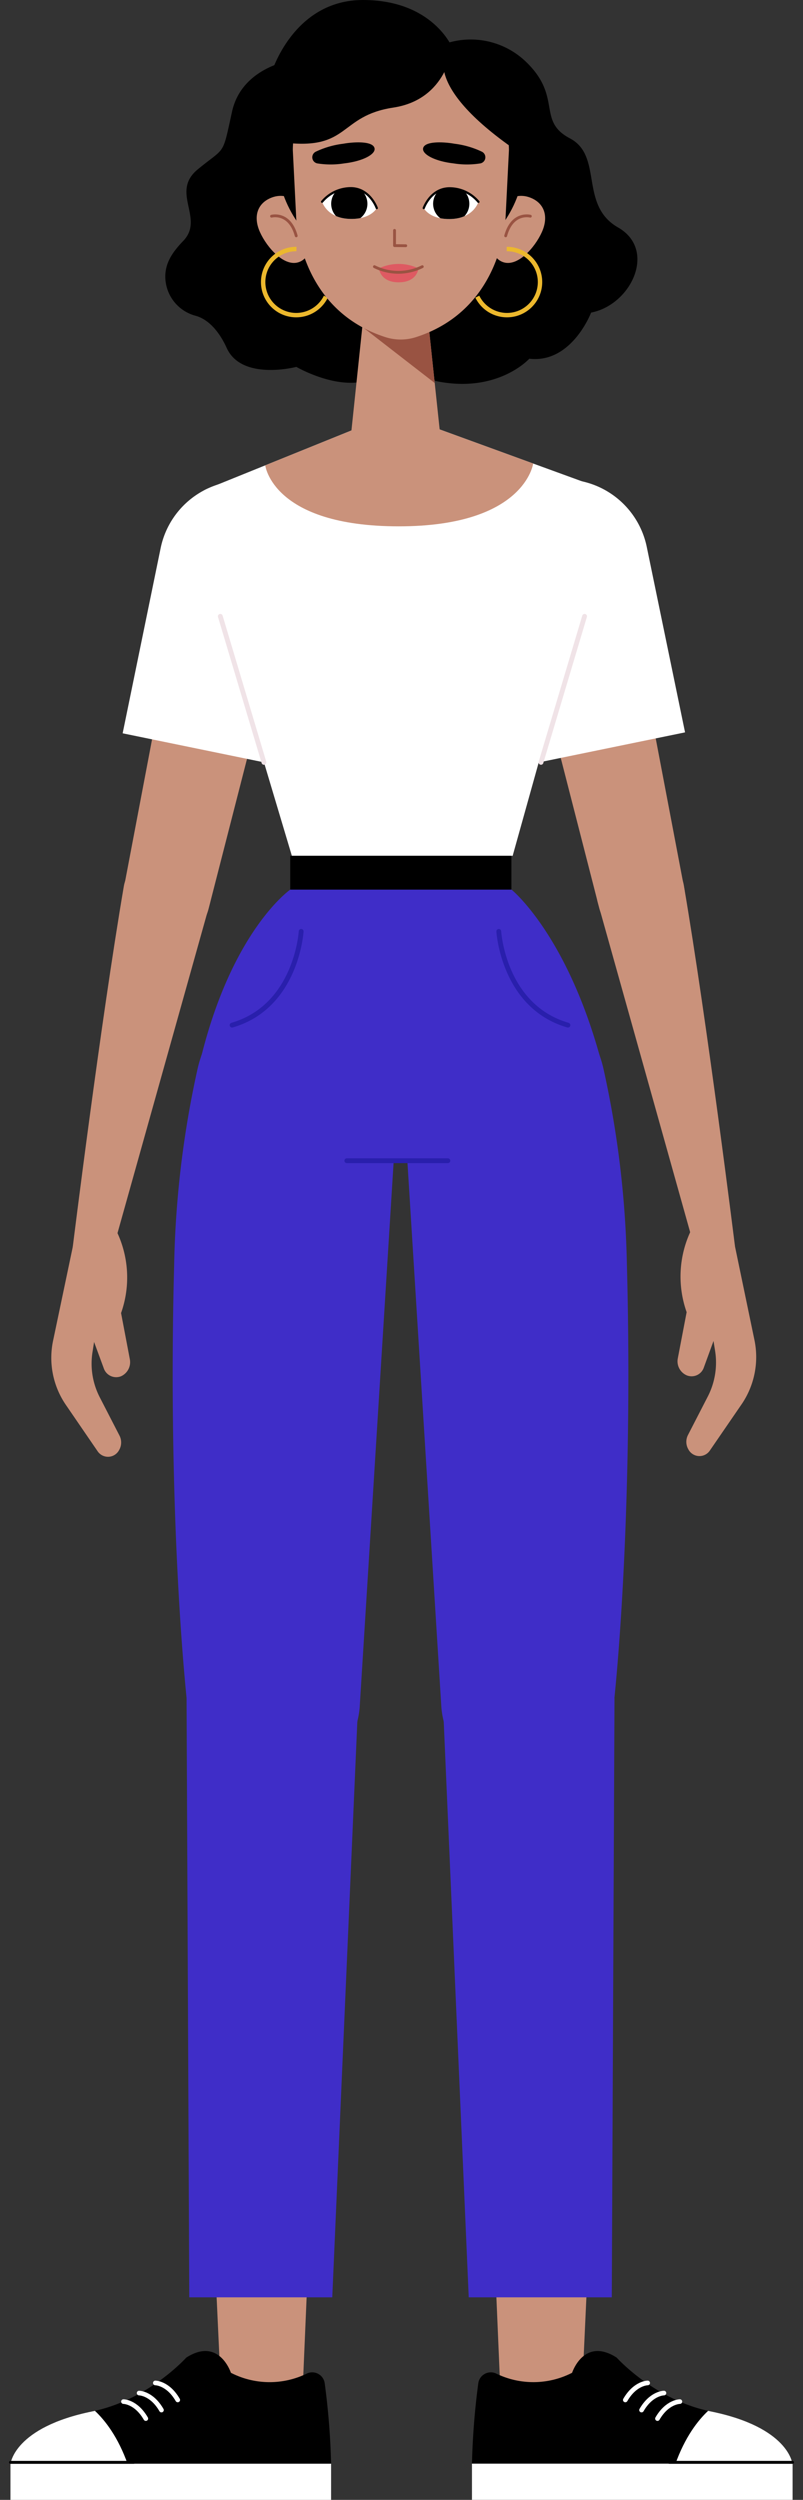 <svg xmlns="http://www.w3.org/2000/svg" xmlns:xlink="http://www.w3.org/1999/xlink" viewBox="0 0 136.57 425.04"><rect x="0" y="0" width="136.57" height="425.04" fill="#333333" stroke="none"/><defs><style>.cls-1{fill:#fff;}.cls-2{fill:#ca927b;}.cls-10,.cls-11,.cls-15,.cls-3,.cls-6,.cls-7,.cls-9{fill:none;}.cls-3{stroke:#f0e3e7;}.cls-10,.cls-15,.cls-3,.cls-6,.cls-7,.cls-9{stroke-linecap:round;stroke-linejoin:round;}.cls-3,.cls-9{stroke-width:0.82px;}.cls-4{fill:#3f2dc8;}.cls-5{clip-path:url(#clip-path);}.cls-6{stroke:#fff;stroke-width:0.79px;}.cls-15,.cls-7{stroke:#000;}.cls-7{stroke-width:0.5px;}.cls-8{clip-path:url(#clip-path-2);}.cls-9{stroke:#291fac;}.cls-10{stroke:#995342;stroke-width:0.48px;}.cls-11{stroke:#ecb82d;stroke-miterlimit:10;stroke-width:0.75px;}.cls-12{fill:#995342;}.cls-13{fill:#de5a62;}.cls-14{clip-path:url(#clip-path-3);}.cls-15{stroke-width:0.38px;}.cls-16{clip-path:url(#clip-path-4);}</style><clipPath id="clip-path"><path id="_Обтравочный_контур_" data-name="&lt;Обтравочный контур&gt;" d="M52.27,403.52a14.41,14.41,0,0,1-13-.09s-2-6.16-7.59-2.58c0,0-6.45,7.21-16,9.15-13.28,2.7-13.88,8.88-13.88,8.88H56.31a123.45,123.45,0,0,0-1.09-13.7A2.15,2.15,0,0,0,52.27,403.52Z"/></clipPath><clipPath id="clip-path-2"><path id="_Обтравочный_контур_2" data-name="&lt;Обтравочный контур&gt;" d="M84.3,403.52a14.43,14.43,0,0,0,13-.09s2-6.16,7.58-2.58c0,0,6.45,7.21,16,9.15,13.29,2.7,13.88,8.88,13.88,8.88H80.27a125.07,125.07,0,0,1,1.08-13.7A2.15,2.15,0,0,1,84.3,403.52Z"/></clipPath><clipPath id="clip-path-3"><path id="_Обтравочный_контур_3" data-name="&lt;Обтравочный контур&gt;" class="cls-1" d="M64.08,35.38S62.81,32.16,59.72,32a6.25,6.25,0,0,0-4.94,2.3s.79,2.73,4.54,2.91S64.08,35.38,64.08,35.38Z"/></clipPath><clipPath id="clip-path-4"><path id="_Обтравочный_контур_4" data-name="&lt;Обтравочный контур&gt;" class="cls-1" d="M72.07,35.38s1.27-3.22,4.36-3.36a6.25,6.25,0,0,1,4.94,2.3s-.79,2.73-4.54,2.91S72.07,35.38,72.07,35.38Z"/></clipPath></defs><title>Ресурс 10</title><g id="Слой_2" data-name="Слой 2"><g id="OBJECTS"><path class="cls-2" d="M101.64,153.34l16.6,59.24,6.76-.69s-4.71-38-8.71-61.43c-.63-3.71-5.58-6.56-9.23-5.63h0C103.63,145.7,100.77,149.92,101.64,153.34Z"/><path class="cls-2" d="M117.7,208.84a18.15,18.15,0,0,0-.92,14.26l-1.5,7.84a2.6,2.6,0,0,0,1.51,2.9h0a2.2,2.2,0,0,0,2.93-1.37l1.63-4.47.27,1.68a12.65,12.65,0,0,1-1.2,7.68L117,244a2.54,2.54,0,0,0,.07,2.42h0a2.13,2.13,0,0,0,3.65.22l5.49-8a14.24,14.24,0,0,0,2.08-10.91L124,207.09Z"/><path class="cls-2" d="M116.39,151.14l-8.31-43.68-16.92,5,10.74,41.87a7.43,7.43,0,0,0,9,5.37h0A7.43,7.43,0,0,0,116.39,151.14Z"/><path class="cls-1" d="M88.32,130.31l28.19-5.79L110,93a14.39,14.39,0,0,0-17-11.2h0a14.39,14.39,0,0,0-11.2,17Z"/><path class="cls-2" d="M35.72,153.51l-16.6,59.23-6.75-.69s4.7-38,8.7-61.42c.64-3.72,5.58-6.57,9.24-5.64h0C33.73,145.87,36.59,150.08,35.72,153.51Z"/><path class="cls-2" d="M19.66,209a18.1,18.1,0,0,1,.93,14.25l1.49,7.84a2.63,2.63,0,0,1-1.5,2.91h0a2.23,2.23,0,0,1-2.94-1.38L16,228.17l-.26,1.67a12.5,12.5,0,0,0,1.2,7.68l3.4,6.6a2.56,2.56,0,0,1-.08,2.42h0a2.13,2.13,0,0,1-3.65.22l-5.48-8a14.16,14.16,0,0,1-2.08-10.91l4.32-20.58Z"/><path class="cls-2" d="M21,151.3l8.3-43.68,16.92,5L35.47,154.53a7.43,7.43,0,0,1-9,5.37h0A7.42,7.42,0,0,1,21,151.3Z"/><path class="cls-1" d="M49.05,130.47l-28.19-5.79L27.32,93.2A14.39,14.39,0,0,1,44.31,82h0a14.37,14.37,0,0,1,11.2,17Z"/><path class="cls-1" d="M67.11,70.22,35.3,83.09a4.56,4.56,0,0,0-2.66,5.51l17,56.91H87.19l16.09-57.64a4.55,4.55,0,0,0-2.87-5.51Z"/><path class="cls-2" d="M45.11,79.12l22-8.9,23.57,8.59S89.29,89.49,67.82,89.49,45.11,79.12,45.11,79.12Z"/><line class="cls-3" x1="44.89" y1="129.62" x2="37.47" y2="104.79"/><line class="cls-3" x1="92.01" y1="129.62" x2="99.42" y2="104.79"/><rect x="49.36" y="145.51" width="37.62" height="5.75"/><path class="cls-4" d="M52.36,168.14c-9.13-1.39-16.65,4.51-18.74,13.51a168.07,168.07,0,0,0-4,33.36c-.88,32.69.73,61,2.32,75.68a14.67,14.67,0,0,0,14.6,13.07h0a14.69,14.69,0,0,0,14.63-13.43L67.6,187.1a17.62,17.62,0,0,0-14.92-18.91Z"/><polygon class="cls-2" points="51.34 409.52 53.14 367.46 35.77 367.46 37.8 411.22 51.34 409.52"/><path id="_Обтравочный_контур_5" data-name="&lt;Обтравочный контур&gt;" d="M52.27,403.52a14.41,14.41,0,0,1-13-.09s-2-6.16-7.59-2.58c0,0-6.45,7.21-16,9.15-13.28,2.7-13.88,8.88-13.88,8.88H56.31a123.45,123.45,0,0,0-1.09-13.7A2.15,2.15,0,0,0,52.27,403.52Z"/><g class="cls-5"><path class="cls-1" d="M13.8,408.17s6,2.78,8.83,13.79L0,421S-.62,411,13.8,408.17Z"/></g><rect class="cls-1" x="1.78" y="418.88" width="54.53" height="6.15" transform="translate(58.09 843.92) rotate(180)"/><path class="cls-6" d="M21,408.33s2.13,0,3.8,2.89"/><path class="cls-6" d="M23.66,406.88s2.13,0,3.8,2.89"/><path class="cls-6" d="M26.42,405.16s2.14,0,3.81,2.89"/><line class="cls-7" x1="22.75" y1="418.66" x2="1.78" y2="418.66"/><path class="cls-4" d="M60.92,289.34,56.51,390.6H32.19l-.46-101.69a14.6,14.6,0,0,1,14.59-14.36h0A14.6,14.6,0,0,1,60.92,289.34Z"/><path class="cls-4" d="M83.88,168.14c9.13-1.39,16.65,4.51,18.74,13.51a168.07,168.07,0,0,1,4,33.36c.88,32.69-.73,61-2.33,75.68a14.66,14.66,0,0,1-14.59,13.07h0a14.69,14.69,0,0,1-14.63-13.43L68.64,187.1a17.62,17.62,0,0,1,14.92-18.91Z"/><polygon class="cls-2" points="85.23 409.52 83.44 367.46 100.8 367.46 98.78 411.22 85.23 409.52"/><path id="_Обтравочный_контур_6" data-name="&lt;Обтравочный контур&gt;" d="M84.3,403.52a14.43,14.43,0,0,0,13-.09s2-6.16,7.58-2.58c0,0,6.45,7.21,16,9.15,13.29,2.7,13.88,8.88,13.88,8.88H80.27a125.07,125.07,0,0,1,1.08-13.7A2.15,2.15,0,0,1,84.3,403.52Z"/><g class="cls-8"><path class="cls-1" d="M122.78,408.17s-6,2.78-8.84,13.79l22.63-.93S137.19,411,122.78,408.17Z"/></g><rect class="cls-1" x="80.27" y="418.88" width="54.53" height="6.15"/><path class="cls-6" d="M115.63,408.33s-2.14,0-3.81,2.89"/><path class="cls-6" d="M112.92,406.88s-2.14,0-3.81,2.89"/><path class="cls-6" d="M110.15,405.16s-2.13,0-3.8,2.89"/><line class="cls-7" x1="113.83" y1="418.66" x2="134.79" y2="418.66"/><path class="cls-4" d="M75.32,289.34l4.4,101.26h24.33l.46-101.69a14.6,14.6,0,0,0-14.6-14.36h0A14.59,14.59,0,0,0,75.32,289.34Z"/><path class="cls-4" d="M87,151.26H49.36s-9.73,6.76-15.1,28.26l28.53,16.34a10.37,10.37,0,0,0,10.72,0L102,179.55C96.21,158.69,87,151.26,87,151.26Z"/><line class="cls-9" x1="76.17" y1="197.35" x2="58.99" y2="197.35"/><path class="cls-9" d="M51.22,158.36s-.74,12.74-11.75,15.94"/><path class="cls-9" d="M84.83,158.36s.75,12.74,11.76,15.94"/><path d="M75.14,7.64A13.55,13.55,0,0,1,89.3,10.36c6.47,6.09,1.91,10.15,7.62,13.16s1.54,11.35,8.19,15.15,2.27,13.15-4.58,14.48c0,0-3.29,8.68-10.51,7.84,0,0-6.68,7.43-19.68,2.71l-4.79-2Z"/><path d="M49.8,10.2S41.14,11.32,39.46,19s-1.06,5.87-5.82,9.79S34.9,37.13,31.13,41c-1.93,2-2.84,3.63-3,5.52a6.92,6.92,0,0,0,5.18,7.18c2.19.63,4,2.7,5.27,5.51,2.59,5.59,11.82,3.17,11.82,3.17s8.73,5.08,14.07,1.31S61.74,8,61.74,8Z"/><path d="M76.9,8.06S73.6,0,61.73,0,46.18,12.37,46.18,12.37l17.27,10Z"/><path class="cls-2" d="M52.3,36.72c1.18,2.63,1.08,6.89-1.42,7.83s-5.49-2.46-6.67-5.09-.46-4.93,2-5.87S51.12,34.08,52.3,36.72Z"/><path class="cls-10" d="M46.18,36.76s3.06-.82,4.2,3.34"/><path class="cls-11" d="M55.42,50.44a5.62,5.62,0,1,1-5-8.1"/><path class="cls-2" d="M84.07,36.72c-1.18,2.63-1.07,6.89,1.43,7.83s5.48-2.46,6.66-5.09.46-4.93-2-5.87S85.25,34.08,84.07,36.72Z"/><path class="cls-10" d="M90.2,36.76S87.14,35.94,86,40.1"/><path class="cls-11" d="M81.18,50.44a5.62,5.62,0,1,0,5-8.1"/><ellipse cx="68.15" cy="26.56" rx="21.09" ry="20.24"/><polygon class="cls-2" points="62.08 51.2 59.43 76.45 75.14 76.45 72.43 50.94 62.08 51.2"/><polygon class="cls-12" points="61.73 55.66 73.93 65.12 72.6 52.41 61.73 55.66"/><path id="_Обтравочный_контур_7" data-name="&lt;Обтравочный контур&gt;" class="cls-2" d="M68.15,8.68h0c-9.75,0-18.35,7.54-18.35,16.85l.56,11.16s.2,15.82,15.22,20.64a8.51,8.51,0,0,0,5.14,0C85.75,52.51,86,36.69,86,36.69l.56-11.16C86.51,16.22,77.9,8.68,68.15,8.68Z"/><path class="cls-13" d="M64.45,45.63S64.63,48,67.8,48s3.36-2.33,3.36-2.33Z"/><polyline class="cls-10" points="67.1 39.17 67.1 41.76 69.01 41.78"/><path id="_Обтравочный_контур_8" data-name="&lt;Обтравочный контур&gt;" class="cls-1" d="M64.08,35.38S62.81,32.16,59.72,32a6.25,6.25,0,0,0-4.94,2.3s.79,2.73,4.54,2.91S64.08,35.38,64.08,35.38Z"/><g class="cls-14"><path d="M56.33,34.5a3.08,3.08,0,1,0,3.23-2.93A3.08,3.08,0,0,0,56.33,34.5Z"/></g><path class="cls-15" d="M64.08,35.38S62.92,32.05,59.72,32a6.39,6.39,0,0,0-4.94,2.3"/><path id="_Обтравочный_контур_9" data-name="&lt;Обтравочный контур&gt;" class="cls-1" d="M72.07,35.38s1.27-3.22,4.36-3.36a6.25,6.25,0,0,1,4.94,2.3s-.79,2.73-4.54,2.91S72.07,35.38,72.07,35.38Z"/><g class="cls-16"><path d="M79.82,34.5a3.08,3.08,0,1,1-3.23-2.93A3.08,3.08,0,0,1,79.82,34.5Z"/></g><path class="cls-15" d="M72.07,35.38s1.16-3.33,4.36-3.36a6.39,6.39,0,0,1,4.94,2.3"/><path d="M58.37,24.44a15.1,15.1,0,0,0-4.64,1.34,1.06,1.06,0,0,0,.22,2,14.39,14.39,0,0,0,4.58,0c3.23-.37,5.38-1.57,5.17-2.57C63.43,23.92,60.07,24.13,58.37,24.44Z"/><path d="M77.3,24.44a15,15,0,0,1,4.63,1.34,1.06,1.06,0,0,1-.22,2,14.32,14.32,0,0,1-4.57,0c-3.24-.37-5.38-1.57-5.18-2.57C72.23,23.92,75.6,24.13,77.3,24.44Z"/><path class="cls-13" d="M71.16,45.63a7.84,7.84,0,0,0-6.71,0S68.13,47.2,71.16,45.63Z"/><path class="cls-10" d="M63.68,45.34a9.12,9.12,0,0,0,8.14,0"/><path d="M76.9,8.06s-.8,8.83-10,10.23c-9.38,1.42-7.35,7.35-18.74,5.93,0,0-4.12-6.45,2-13.1C54.2,6.71,62.09,3,67.74,3.65,69.65,3.86,74.16,7.47,76.9,8.06Z"/><path d="M75.81,9.16S71.74,15,89.24,26.56c0,0,2.85-4.06,1-7.77S75.81,9.16,75.81,9.16Z"/></g></g></svg>